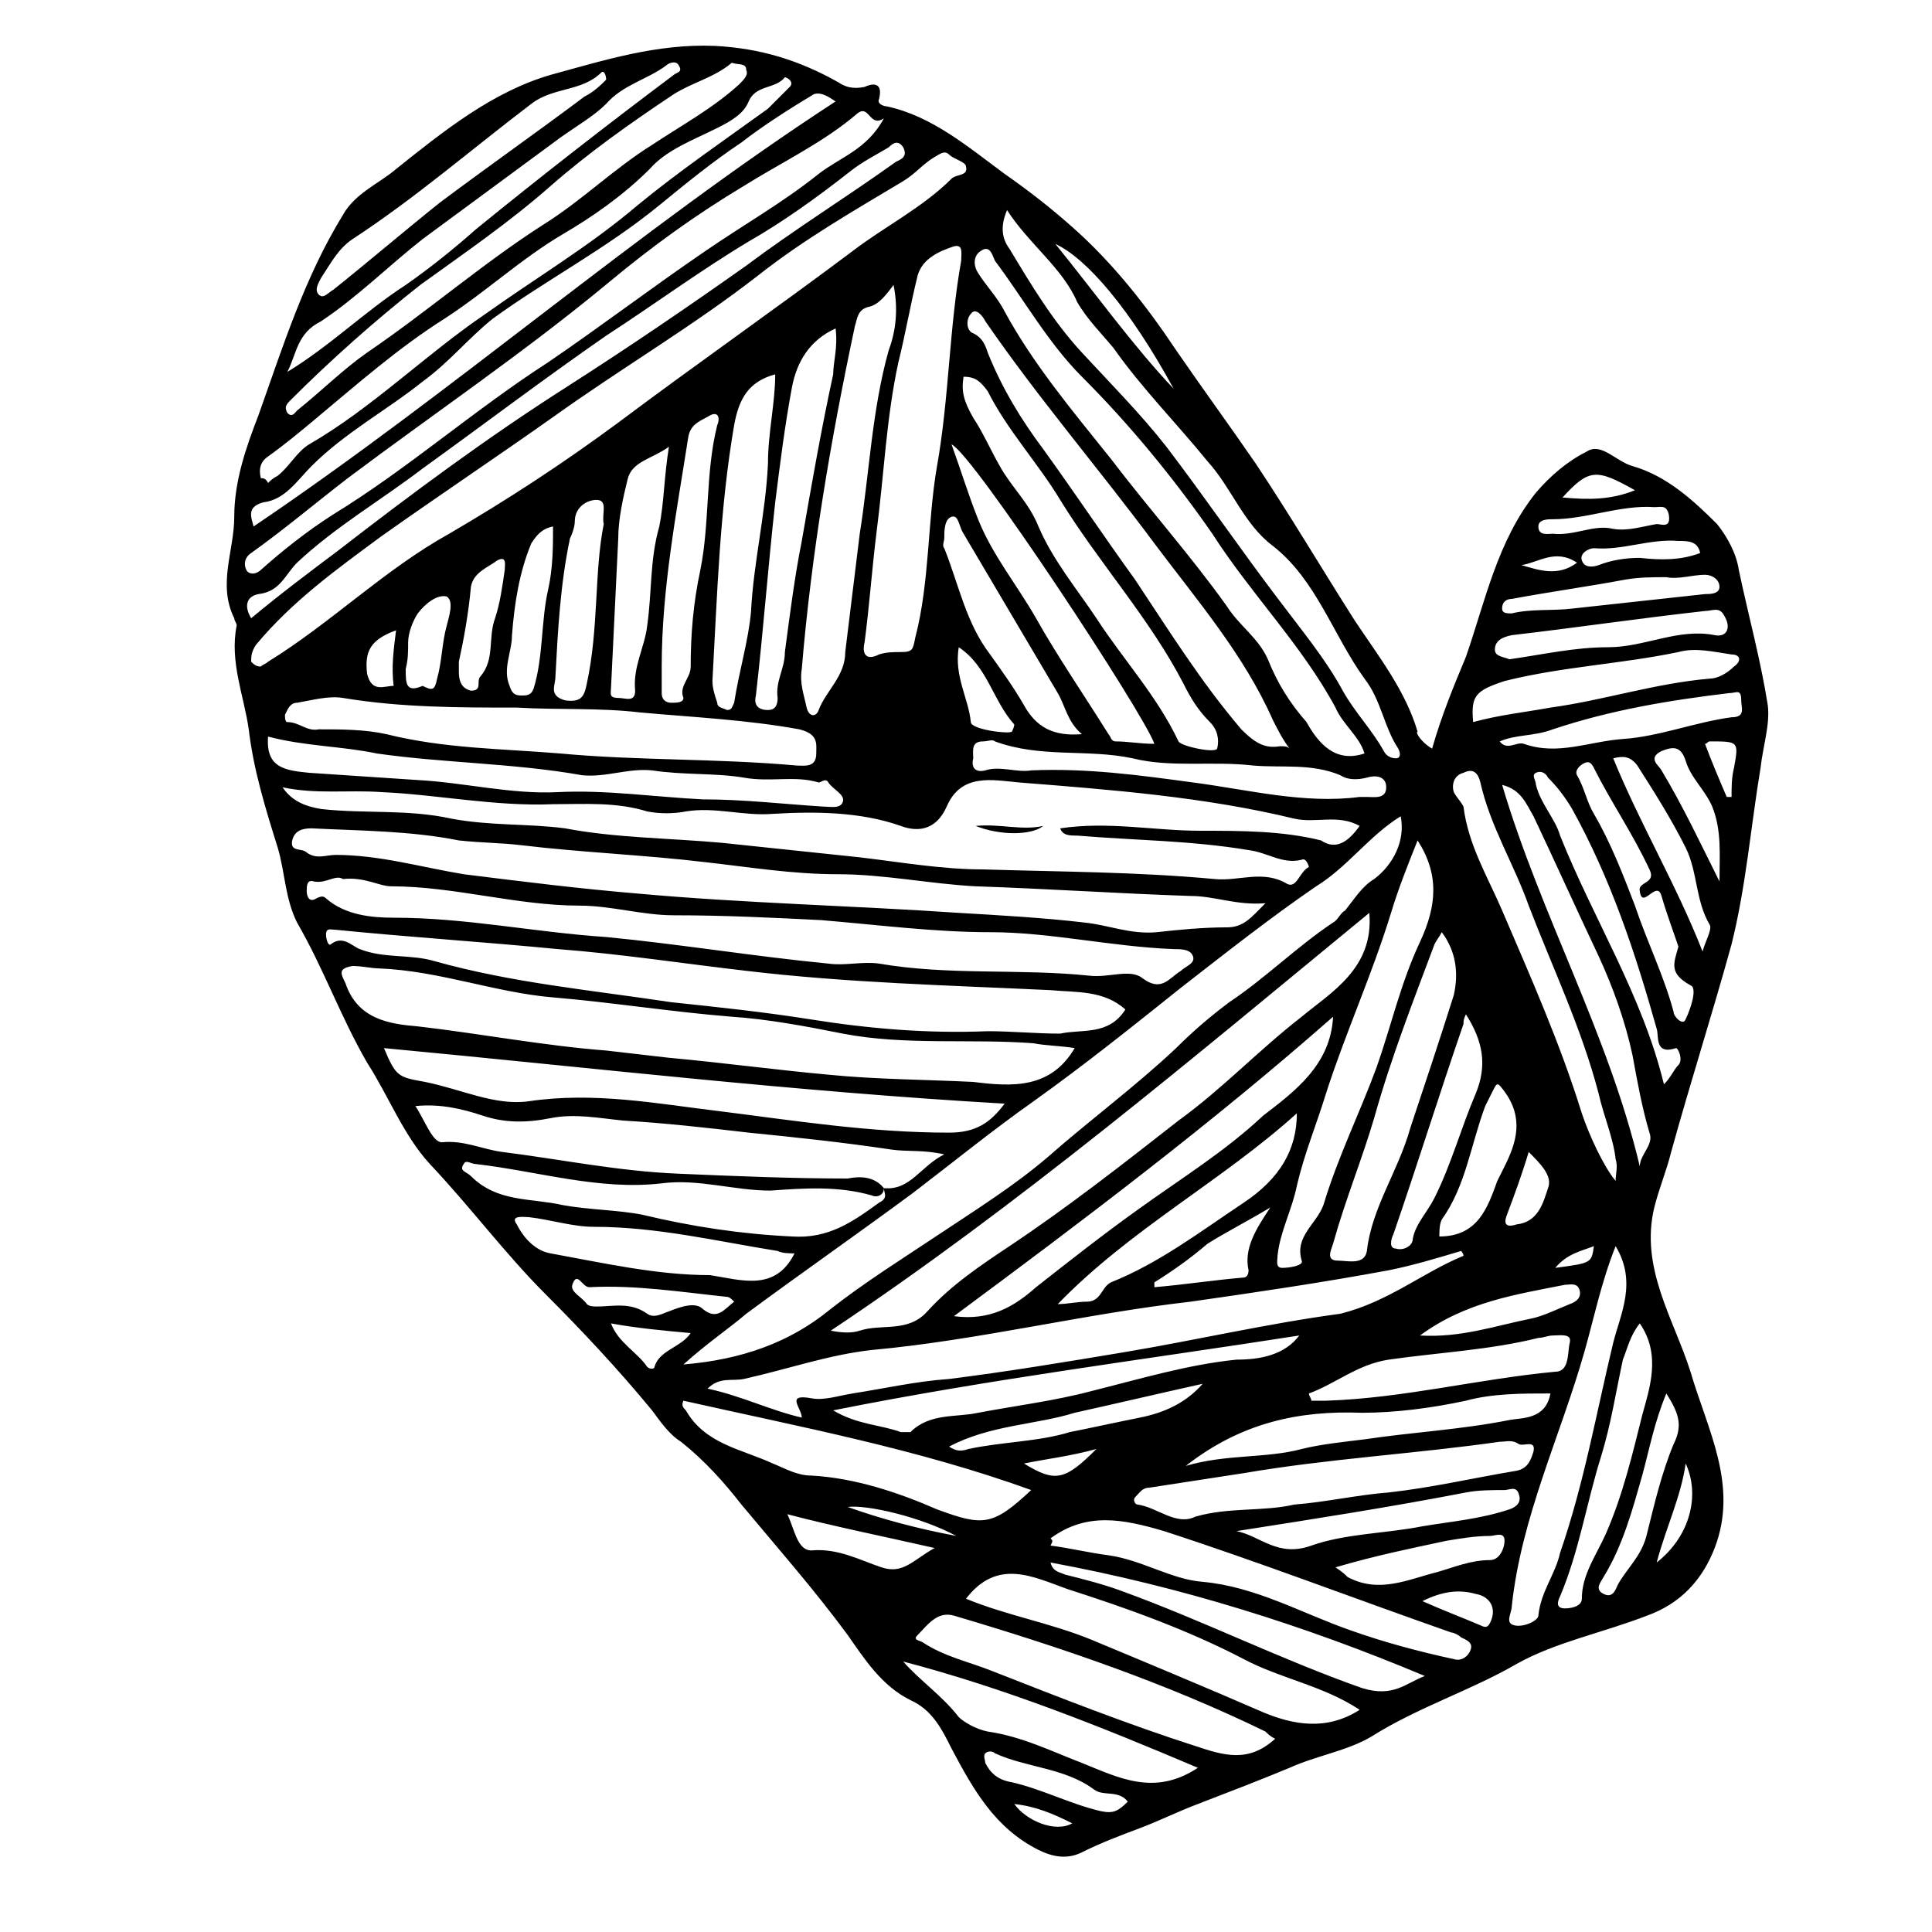 <?xml version="1.0" encoding="utf-8"?>
<!-- Generator: Adobe Illustrator 19.1.0, SVG Export Plug-In . SVG Version: 6.00 Build 0)  -->
<svg version="1.1" id="Layer_1" xmlns="http://www.w3.org/2000/svg" xmlns:xlink="http://www.w3.org/1999/xlink" x="0px" y="0px"
	 width="80px" height="80px" viewBox="0 0 80 80" enable-background="new 0 0 80 80" xml:space="preserve">
<g>
	<path d="M59.3,31c0.4-1.4,0.9-2.6,1.4-3.8c0.8-2.3,1.3-4.8,2.9-6.8c0.6-0.7,1.3-1.3,2.1-1.7c0.6-0.4,1.2,0.4,1.9,0.6
		c1.4,0.4,2.5,1.4,3.5,2.4c0.4,0.5,0.8,1.2,0.9,1.9c0.4,1.9,0.9,3.7,1.2,5.6c0.1,0.8-0.2,1.7-0.3,2.6c-0.4,2.4-0.6,4.9-1.2,7.3
		c-0.8,2.9-1.7,5.7-2.5,8.6c-0.2,0.8-0.5,1.5-0.7,2.3c-0.6,2.5,0.8,4.6,1.5,6.8c0.7,2.4,2,4.7,1,7.3c-0.5,1.3-1.4,2.3-2.8,2.8
		c-1.8,0.7-3.8,1.1-5.4,2c-1.9,1.1-4.1,1.8-6,3c-1,0.6-2.3,0.8-3.4,1.3c-1.2,0.5-2.5,1-3.8,1.5c-0.8,0.3-1.6,0.7-2.4,1
		c-0.8,0.3-1.6,0.6-2.4,1c-0.6,0.3-1.2,0.2-1.8-0.1c-1.8-0.9-2.7-2.5-3.6-4.2c-0.4-0.8-0.8-1.6-1.7-2c-1.2-0.6-1.9-1.7-2.6-2.7
		c-1.4-1.9-2.9-3.6-4.4-5.4c-0.7-0.9-1.5-1.8-2.5-2.6c-0.5-0.3-0.9-0.9-1.2-1.3c-1.4-1.7-2.9-3.3-4.4-4.8c-1.7-1.7-3.1-3.6-4.8-5.4
		c-1.1-1.2-1.7-2.8-2.6-4.2c-1.1-1.9-1.8-3.9-2.9-5.8c-0.5-1-0.5-2.1-0.8-3.1c-0.5-1.6-1-3.2-1.2-4.9c-0.2-1.4-0.8-2.8-0.5-4.3
		c0-0.1-0.1-0.2-0.1-0.3c-0.7-1.4,0-2.8,0-4.2c0-1.5,0.5-2.9,1-4.2c1-2.8,1.9-5.7,3.5-8.3c0.5-0.9,1.5-1.3,2.2-1.9
		c2-1.6,4-3.2,6.4-3.9c2.2-0.6,4.4-1.3,6.8-1.2c1.9,0.1,3.5,0.6,5.1,1.5c0.3,0.2,0.6,0.3,1.1,0.2c0.2-0.1,0.8-0.3,0.6,0.5
		c-0.1,0.2,0.2,0.3,0.3,0.3c1.9,0.4,3.4,1.7,4.9,2.8c1,0.7,1.9,1.4,2.8,2.2c1.7,1.5,3.1,3.3,4.3,5.1c1.1,1.6,2.2,3.1,3.3,4.7
		c1.4,2.1,2.7,4.3,4.1,6.5c1,1.5,2.1,2.9,2.6,4.6C58.6,30.3,58.8,30.7,59.3,31z M36.6,49.2c1.1,0.1,1.5-0.9,2.5-1.4
		c-0.9-0.2-1.5-0.1-2.2-0.2c-2-0.3-3.9-0.5-5.9-0.7c-1.7-0.2-3.5-0.4-5.2-0.5c-1-0.1-2-0.3-3-0.1c-1,0.2-1.9,0.2-2.8-0.1
		c-0.9-0.3-1.8-0.5-2.8-0.4c0.4,0.6,0.7,1.5,1.1,1.5c0.9-0.1,1.7,0.3,2.5,0.4c2.4,0.3,4.8,0.8,7.3,0.9c2.3,0.1,4.7,0.2,7,0.2
		C35.6,48.7,36.2,48.7,36.6,49.2c0,0.3-0.3,0.4-0.5,0.3c-1.4-0.4-2.8-0.3-4.2-0.2c-1.5,0-3-0.5-4.5-0.3c-2.6,0.3-5.1-0.5-7.7-0.8
		c-0.2,0-0.4-0.2-0.5,0c-0.2,0.3,0.1,0.3,0.3,0.5c1.1,1.1,2.5,0.9,3.8,1.2c1.1,0.2,2.3,0.2,3.3,0.4c2.1,0.5,4.1,0.8,6.2,0.9
		c1.5,0.1,2.5-0.6,3.6-1.4C36.8,49.6,36.6,49.4,36.6,49.2z M56.3,34.2c-0.9-0.5-1.8-0.1-2.7-0.3c-3.7-0.9-7.6-1.2-11.4-1.5
		c-1.1-0.1-2.4-0.4-3,1c-0.4,0.9-1.1,1.1-1.9,0.8c-1.7-0.6-3.6-0.6-5.3-0.5c-1.2,0.1-2.4-0.3-3.6-0.1c-0.5,0.1-1.1,0.1-1.6,0
		c-1.3-0.4-2.6-0.3-3.9-0.3c-2.4,0.1-4.8-0.4-7.1-0.5c-1.4-0.1-2.7,0.1-4.1-0.2c0.4,0.6,1,0.8,1.6,0.9c1.8,0.2,3.6,0,5.4,0.4
		c1.6,0.3,3.2,0.2,4.7,0.4c2.1,0.4,4.3,0.4,6.5,0.6c1.9,0.2,3.8,0.4,5.7,0.6c1.7,0.2,3.4,0.5,5.1,0.5c3.2,0.1,6.4,0.1,9.6,0.4
		c1,0.1,2-0.4,3,0.2c0.4,0.2,0.5-0.5,0.9-0.7c0,0-0.1-0.4-0.3-0.3c-0.8,0.2-1.4-0.3-2.2-0.4c-2.4-0.4-4.7-0.4-7.1-0.6
		c-0.3,0-0.6,0-0.7-0.3c2-0.3,3.9,0.1,5.8,0.1c1.7,0,3.4,0,5,0.4C55.3,35.2,55.8,34.9,56.3,34.2z M28.3,56.5
		c2.4-0.2,4.4-0.9,6.1-2.3c1.4-1.1,3-2.1,4.5-3.1c1.5-1,3.1-2,4.5-3.2c1.7-1.5,3.6-2.9,5.3-4.5c0.7-0.7,1.4-1.3,2.2-1.9
		c1.5-1,2.8-2.3,4.3-3.3c0.2-0.1,0.3-0.4,0.5-0.5c0.4-0.5,0.7-1,1.2-1.3c0.8-0.6,1.3-1.6,1.1-2.6c-1.3,0.8-2.2,2.1-3.5,2.9
		c-1.9,1.3-3.8,2.8-5.6,4.2c-2,1.6-4,3.2-6.1,4.7c-1.7,1.2-3.3,2.5-5,3.8c-2.3,1.7-4.6,3.3-6.9,5C30.2,55,29.3,55.6,28.3,56.5z
		 M44.5,43.4c-0.6-0.1-1.2-0.1-1.7-0.2c-2.6-0.2-5.3,0.1-7.9-0.4c-1.5-0.3-3.1-0.6-4.6-0.7c-2.5-0.2-5-0.6-7.4-0.8
		c-2.4-0.2-4.7-1.1-7.2-1.2c-0.3,0-0.7-0.1-1.1-0.1c-0.6,0.1-0.5,0.3-0.3,0.7c0.5,1.5,1.8,1.7,3,1.8c2.6,0.3,5.2,0.8,7.8,1
		c0.9,0.1,1.7,0.2,2.6,0.3c2.2,0.2,4.4,0.5,6.6,0.7c2,0.2,4,0.2,6,0.3C41.9,45,43.5,45.1,44.5,43.4z M52.4,37.4
		c-1.2,0.1-2.1-0.3-3.1-0.3c-3-0.1-5.9-0.3-8.9-0.4c-1.9-0.1-3.8-0.5-5.7-0.5c-1.9,0-3.7-0.3-5.5-0.5c-2.5-0.3-5.1-0.4-7.6-0.7
		c-0.8-0.1-1.7-0.1-2.6-0.2c-2-0.4-4.1-0.4-6.1-0.5c-0.4,0-0.7,0.1-0.8,0.5c-0.1,0.5,0.4,0.3,0.6,0.5c0.4,0.3,0.8,0.1,1.2,0.1
		c1.8,0,3.5,0.5,5.3,0.8c2.4,0.3,4.8,0.6,7.2,0.8c4.4,0.4,8.9,0.5,13.3,0.8c1.7,0.1,3.5,0.2,5.2,0.4c1,0.1,1.9,0.5,3,0.4
		c0.9-0.1,1.9-0.2,2.9-0.2C51.5,38.4,51.8,38,52.4,37.4z M14.2,36.4c-0.3-0.2-0.7,0.2-1.2,0.1c-0.3-0.1-0.3,0.2-0.3,0.4
		c0,0.2,0.1,0.5,0.4,0.3c0.2-0.1,0.3-0.1,0.4,0c0.8,0.7,1.9,0.8,2.8,0.8c3,0,5.8,0.6,8.8,0.8c3.1,0.3,6.1,0.8,9.2,1.1
		c0.7,0.1,1.4-0.1,2.1,0c2.9,0.5,5.8,0.2,8.7,0.5c0.8,0.1,1.7-0.3,2.2,0.1c0.8,0.6,1.1,0,1.6-0.3c0.2-0.2,0.6-0.3,0.5-0.6
		c-0.1-0.3-0.5-0.3-0.8-0.3c-2.6-0.1-5.1-0.7-7.6-0.7c-2.3,0-4.6-0.3-7-0.5c-2-0.1-4-0.2-6.1-0.2c-1.3,0-2.6-0.4-3.9-0.4
		c-2.6,0-5.2-0.8-7.8-0.8C15.7,36.7,15.1,36.3,14.2,36.4z M10.8,27.6c0.1-0.1,0.2-0.1,0.3-0.2c2.6-1.6,4.8-3.8,7.5-5.3
		c2.4-1.4,4.7-2.9,7-4.6c3.2-2.4,6.5-4.7,9.7-7.1c1.3-1,2.9-1.8,4.1-3c0.2-0.2,0.7-0.1,0.6-0.5c0-0.2-0.5-0.3-0.7-0.5
		c-0.2-0.2-0.4,0-0.6,0.1c-0.5,0.3-0.8,0.7-1.3,1c-2,1.2-4.1,2.4-6,3.9c-2.7,2.1-5.6,3.8-8.4,5.8c-2.4,1.7-4.8,3.3-7.2,5
		c-1.9,1.4-3.7,2.7-5.2,4.5c-0.2,0.3-0.2,0.5-0.2,0.7C10.5,27.5,10.6,27.6,10.8,27.6z M46.6,41.8c-0.9-0.8-2-0.7-3.1-0.8
		c-4.2-0.2-8.4-0.3-12.6-0.8c-2.6-0.3-5.2-0.7-7.8-0.9c-3.1-0.3-6.2-0.5-9.2-0.8c-0.2,0-0.4-0.1-0.4,0.2c0,0.2,0.1,0.5,0.2,0.4
		c0.5-0.4,0.9,0.1,1.2,0.2c1,0.4,2.1,0.2,3.1,0.5c3.2,0.9,6.5,1.2,9.8,1.7c1.9,0.2,3.8,0.4,5.7,0.7c2.5,0.4,4.9,0.6,7.4,0.5
		c1,0,2,0.1,3,0.1C44.8,42.6,45.9,42.9,46.6,41.8z M60.6,52c0-0.1-0.1-0.2-0.1-0.2c-1,0.3-2,0.6-3,0.8c-2.7,0.5-5.4,0.9-8.2,1.3
		c-4.4,0.5-8.8,1.6-13.2,2c-1.8,0.2-3.5,0.8-5.3,1.2c-0.5,0.1-1-0.1-1.5,0.4c1.4,0.3,2.6,0.9,3.9,1.2c0-0.4-0.7-1,0.4-0.8
		c0.5,0.1,1.1-0.1,1.7-0.2c1.3-0.2,2.6-0.5,4-0.6c2.4-0.3,4.8-0.7,7.2-1.1c3-0.5,6-1.2,9-1.6C57.5,53.9,58.9,52.7,60.6,52z
		 M56.7,37.8c-7.3,6-14.5,12.1-22.3,17.3c0.5,0.1,0.9,0.1,1.2,0c0.9-0.3,2,0.1,2.8-0.8c1-1.1,2.2-1.9,3.4-2.7c2.4-1.6,4.7-3.4,7-5.2
		c1.8-1.3,3.3-2.9,5.1-4.3C55.1,41.1,56.9,40.1,56.7,37.8z M41.6,45.7c-8.7-0.5-17.2-1.5-25.7-2.3c0.5,1.2,0.6,1.2,1.7,1.4
		c1.5,0.3,2.9,1,4.3,0.8c2.7-0.4,5.3,0.1,7.8,0.4c3.2,0.4,6.3,0.9,9.6,0.9C40.4,46.9,41,46.5,41.6,45.7z M35.8,26.6
		c-0.1,0.4,0,0.8,0.6,0.5C36.7,27,37,27,37.3,27c0.5,0,0.5-0.1,0.6-0.6c0.6-2.3,0.5-4.8,0.9-7.1c0.5-2.8,0.5-5.7,1-8.5
		c0-0.3,0.1-0.7-0.3-0.6c-0.6,0.2-1.3,0.5-1.5,1.2c-0.3,1.2-0.5,2.4-0.8,3.6c-0.5,2.3-0.6,4.7-0.9,7C36.1,23.6,36,25.1,35.8,26.6z
		 M14.2,28.9c-0.6-0.1-1.3,0.1-1.9,0.2c-0.3,0-0.4,0.3-0.5,0.5c0,0.1,0,0.3,0.1,0.3c0.5,0,0.8,0.4,1.3,0.3c0.9,0,1.9,0,2.8,0.2
		c2.4,0.6,4.8,0.6,7.2,0.8c3.2,0.3,6.5,0.2,9.8,0.5c0.3,0,0.8,0.1,0.8-0.5c0-0.4,0.1-0.8-0.7-1c-2.2-0.4-4.4-0.5-6.6-0.7
		c-1.7-0.2-3.4-0.1-5.1-0.2C19,29.3,16.6,29.3,14.2,28.9z M56.5,31.2c-0.2-0.7-0.9-1.2-1.2-1.9c-1.4-2.6-3.5-4.7-5.1-7.2
		c-1.6-2.3-3.4-4.5-5.4-6.5c-1.4-1.4-2.4-3.2-3.6-4.8c-0.1-0.2-0.2-0.7-0.6-0.4c-0.3,0.2-0.3,0.6-0.1,0.9c0.3,0.5,0.8,1,1.1,1.6
		c1.2,2.2,2.8,4.1,4.4,6.1c1.6,2.1,3.3,4,4.8,6.1c0.5,0.8,1.3,1.3,1.7,2.2c0.4,1,0.9,1.8,1.6,2.6C54.6,30.8,55.3,31.6,56.5,31.2z
		 M36.6,4.9c-0.6,0.4-0.6-0.6-1.1-0.2c-1.4,1.2-3.1,2-4.7,3c-2,1.2-3.8,2.5-5.6,4c-3.5,2.9-7.2,5.4-10.8,8.1c-1.3,1-2.6,2.1-4,3.1
		c-0.3,0.2-0.3,0.5-0.2,0.7c0.1,0.2,0.4,0.2,0.6,0c0.9-0.8,1.9-1.6,3-2.3c3.1-1.9,5.8-4.3,8.9-6.3c2.2-1.5,4.3-3.1,6.5-4.6
		c1.6-1.1,3.2-2,4.7-3.2C34.8,6.5,35.9,6.2,36.6,4.9z M53.4,31c-0.3-0.4-0.5-0.8-0.7-1.2c-1.2-2.7-3.1-4.9-4.9-7.3
		c-2.3-3.1-4.8-6-7-9.2c-0.1-0.2-0.4-0.6-0.6-0.3c-0.2,0.2-0.2,0.7,0.1,0.8c0.4,0.2,0.5,0.5,0.6,0.8c0.6,1.5,1.4,2.8,2.3,4
		c1.3,1.8,2.5,3.6,3.8,5.4c1.4,2.1,2.7,4.2,4.4,6.2c0.6,0.6,1,0.8,1.6,0.7C53.2,30.9,53.3,30.9,53.4,31z M41.7,8.7
		c-0.3,0.7-0.2,1.2,0.1,1.6c0.9,1.5,1.8,3,3,4.3c1.2,1.3,2.4,2.5,3.5,3.9c1.6,2.1,3.1,4.3,4.7,6.4c0.9,1.2,1.9,2.4,2.6,3.7
		c0.5,0.9,1.2,1.6,1.7,2.5c0.1,0.2,0.3,0.3,0.5,0.3c0.2,0,0.2-0.2,0.1-0.4c-0.6-0.9-0.7-2-1.4-2.9c-1.3-1.8-2-4.1-3.8-5.5
		c-1.2-0.9-1.7-2.4-2.7-3.5c-1.3-1.6-2.7-3-3.9-4.7c-0.5-0.6-1.1-1.2-1.5-1.9C44,11.1,42.6,10.1,41.7,8.7z M37,11.8
		c-0.3,0.4-0.6,0.8-1,0.9c-0.5,0.1-0.5,0.5-0.6,0.8c-1,4.7-1.8,9.4-2.2,14.2c-0.1,0.6,0.1,1.1,0.2,1.6c0.1,0.4,0.4,0.4,0.5,0.1
		C34.2,28.6,35,28,35,27c0.2-1.6,0.4-3.3,0.6-4.9c0.4-2.5,0.5-5.1,1.2-7.6C37.1,13.7,37.2,12.8,37,11.8z M56.3,70.8
		c-1.5-1-3.3-1.3-4.8-2.1c-2.3-1.2-4.8-2.1-7.3-2.9c-1.4-0.5-2.9-1.3-4.2,0.4c1.7,0.7,3.5,1,5.2,1.7c2.4,1,4.8,2,7.1,3
		C53.5,71.4,54.9,71.7,56.3,70.8z M52.8,72c-0.2-0.1-0.3-0.2-0.4-0.3c-4.1-2-8.5-3.5-12.9-4.8c-0.7-0.2-1.1,0.4-1.5,0.8
		c-0.2,0.2,0,0.2,0.2,0.3c0.9,0.6,1.9,0.8,2.9,1.2c2.8,1.1,5.6,2.2,8.4,3.1C50.7,72.7,51.7,73,52.8,72z M58.7,34.8
		c-0.4,1-0.8,2-1.1,3c-0.8,2.6-1.9,5-2.7,7.5c-0.4,1.3-0.9,2.5-1.2,3.8c-0.2,1-0.7,1.9-0.8,2.9c0,0.2-0.1,0.5,0.2,0.5
		c0.3,0,0.9-0.1,0.8-0.3c-0.3-1,0.6-1.5,0.9-2.3c0.6-2,1.5-3.8,2.2-5.7c0.6-1.7,1-3.5,1.8-5.2C59.5,37.5,59.6,36.2,58.7,34.8z
		 M10.4,25.6c1.2-1,2.4-1.9,3.6-2.8c3.1-2.4,6.2-4.7,9.5-6.8c2.5-1.6,5-3.3,7.4-5c2-1.5,4.1-2.8,6.2-4.3c0.2-0.1,0.5-0.2,0.3-0.6
		c-0.2-0.3-0.4-0.2-0.6,0c-0.5,0.3-1.1,0.6-1.6,1C33.8,8.2,32.4,9.2,31,10c-2,1.2-3.9,2.6-5.9,3.9c-2.6,1.8-5.1,3.7-7.6,5.5
		c-1.7,1.3-3.6,2.4-5.2,3.9c-0.5,0.5-0.7,1.2-1.6,1.3C10.2,24.7,10.1,25.1,10.4,25.6z M30.3,2.6c-0.7,0.6-1.6,0.8-2.4,1.3
		c-1.8,1.2-3.5,2.4-5.1,3.8c-1.7,1.5-3.6,2.8-5.4,4.1c-1.9,1.5-3.7,3.1-5.4,4.8c-0.2,0.2-0.2,0.3-0.1,0.5c0.2,0.2,0.3,0,0.4-0.1
		c1-0.8,1.9-1.7,2.9-2.4c2.5-1.7,4.8-3.7,7.3-5.3C24.1,8.3,25.4,7,27,6c1.2-0.8,2.5-1.5,3.6-2.5c0.2-0.2,0.4-0.4,0.3-0.6
		C30.9,2.6,30.6,2.7,30.3,2.6z M42.7,61.7C38,60,33.2,59.1,28.3,58c-0.1,0.2,0,0.3,0.1,0.4c0.8,1.4,2.3,1.6,3.6,2.2
		c0.5,0.2,1,0.5,1.6,0.5c1.8,0.1,3.6,0.7,5.2,1.4C40.7,63.2,41.1,63.2,42.7,61.7z M55.2,42.1c-5,4.4-10.3,8.4-15.7,12.4
		c1.5,0.2,2.5-0.4,3.4-1.2c1.4-1.1,2.8-2.2,4.2-3.2c1.8-1.3,3.6-2.4,5.2-3.9C53.6,45.2,55.1,44.1,55.2,42.1z M10.5,21.8
		c8.3-5.6,15.8-12.2,24.1-17.6C34.3,4,34,3.8,33.7,3.9c-1,0.6-2.1,1.3-3,2c-1.2,0.8-2.3,1.7-3.4,2.6c-2.2,1.8-4.7,3.1-6.9,4.7
		c-1,0.8-1.8,1.8-2.9,2.6c-1.5,1.2-3.2,2.1-4.6,3.5c-0.6,0.6-1.1,1.4-2,1.5C10.2,21,10.4,21.4,10.5,21.8z M43.5,64
		c0.8,0.1,1.6,0.3,2.4,0.4c1.4,0.2,2.6,1,3.9,1.1c2.2,0.2,4.1,1.3,6.1,2c1.4,0.5,2.9,0.9,4.3,1.2c0.3,0.1,0.6-0.1,0.7-0.4
		c0.1-0.3-0.2-0.4-0.4-0.5c-0.1-0.1-0.3-0.2-0.4-0.2c-4-1.4-7.9-2.9-11.9-4.2c-1.7-0.5-3.2-0.8-4.7,0.3C43.6,63.8,43.6,63.8,43.5,64
		z M39.9,15.6c-0.1,0.6,0,1,0.4,1.7c0.4,0.6,0.7,1.3,1.1,2c0.5,0.9,1.2,1.5,1.6,2.5c0.6,1.4,1.6,2.6,2.4,3.8
		c1.1,1.7,2.5,3.2,3.4,5.1c0.1,0.2,1.5,0.5,1.6,0.3c0.1-0.4,0-0.8-0.3-1.1c-0.5-0.5-0.8-1-1.1-1.6c-1.4-2.7-3.5-5-5.1-7.6
		c-0.9-1.5-2.2-2.9-3-4.5C40.6,15.8,40.4,15.6,39.9,15.6z M11.1,30.5c-0.1,1.3,0.7,1.4,1.7,1.5c1.5,0.1,3,0.2,4.5,0.3
		c1.9,0.1,3.9,0.6,5.8,0.5c2-0.1,4,0.2,6,0.3c1.7,0,3.4,0.2,5,0.3c0.3,0,0.7,0.1,0.8-0.2c0.1-0.3-0.4-0.5-0.6-0.8
		c-0.1-0.2-0.3,0-0.4,0c-1-0.3-2,0-3.1-0.2c-1.2-0.2-2.5-0.1-3.8-0.3c-1-0.1-1.9,0.3-2.9,0.2c-2.8-0.5-5.7-0.5-8.5-0.9
		C14.2,30.9,12.6,30.9,11.1,30.5z M53.6,62.3c1.3-0.1,2.6-0.4,3.9-0.5c1.8-0.2,3.5-0.6,5.3-0.9c0.5-0.1,0.6-0.5,0.7-0.8
		c0.1-0.5-0.4-0.2-0.6-0.3c-0.3-0.2-0.5-0.1-0.8-0.1c-3.5,0.5-7.1,0.7-10.6,1.3c-1.3,0.2-2.6,0.4-3.9,0.6c-0.3,0-0.4,0.2-0.6,0.4
		c-0.1,0.1,0,0.3,0.1,0.3c0.8,0.1,1.6,0.9,2.4,0.5C50.9,62.4,52.3,62.6,53.6,62.3z M11.1,20c0.1-0.1,0.2-0.2,0.4-0.3
		c0.5-0.4,0.8-1,1.3-1.3c2.6-1.5,4.8-3.7,7.3-5.4c2.1-1.5,4.3-2.8,6.3-4.5c1.7-1.4,3.6-2.7,5.4-4c0.3-0.3,0.6-0.6,0.9-0.9
		c0.2-0.2-0.1-0.4-0.2-0.4c-0.4,0.5-1.2,0.3-1.5,1c-0.2,0.5-0.7,0.8-1.3,1.1c-1,0.5-2.1,0.9-2.8,1.7c-1.1,1.1-2.4,2-3.6,2.7
		c-1.7,1-3.2,2.4-4.9,3.5c-1.9,1.2-3.6,2.7-5.4,4.2c-0.6,0.5-1.2,1-1.9,1.5c-0.3,0.2-0.4,0.5-0.3,0.9C10.9,19.8,11,19.8,11.1,20z
		 M66.9,51.6c-0.6,1.5-0.9,3-1.3,4.4c-1,3.5-2.6,6.8-3,10.5c0,0.3-0.3,0.7,0.1,0.8c0.4,0.1,1-0.2,1-0.4c0.1-1,0.7-1.7,0.9-2.6
		c1-2.9,1.5-5.8,2.2-8.7C67.1,54.4,67.8,53.1,66.9,51.6z M59.7,38.6c-0.1,0.2-0.2,0.3-0.3,0.5c-0.9,2.4-1.8,4.7-2.5,7.2
		c-0.5,1.7-1.2,3.4-1.7,5.2c-0.1,0.3-0.3,0.7,0.2,0.7c0.4,0,1.1,0.2,1.2-0.4c0.2-1.8,1.3-3.3,1.8-5.1c0.6-1.8,1.2-3.6,1.8-5.5
		C60.4,40.3,60.3,39.4,59.7,38.6z M34.6,13.6C33.5,14.1,33,15,32.8,16c-0.3,1.6-0.5,3.2-0.7,4.8c-0.3,2.7-0.5,5.4-0.8,8
		c-0.1,0.4,0.1,0.6,0.5,0.6c0.3,0,0.4-0.2,0.4-0.5c-0.1-0.7,0.3-1.2,0.3-1.9c0.2-1.5,0.4-3.1,0.7-4.6c0.4-2.3,0.8-4.6,1.3-6.9
		C34.5,15,34.7,14.4,34.6,13.6z M39.4,18.4c0.4,1.1,0.7,2.1,1.1,3.1c0.6,1.5,1.6,2.7,2.4,4.1c0.9,1.6,2,3.2,3,4.8
		c0.1,0.1,0.1,0.3,0.3,0.3c0.5,0,1,0.1,1.6,0.1C47.4,29.6,40.3,18.8,39.4,18.4z M53.8,55.3c-6.4,1-12.8,1.8-19.3,3.1
		c1,0.6,2,0.6,2.8,0.9c0.1,0,0.4,0,0.4,0c0.8-0.8,1.9-0.6,2.8-0.8c1.6-0.3,3.2-0.5,4.7-0.9c2-0.5,4-1.1,6-1.3
		C52.2,56.3,53.2,56.1,53.8,55.3z M49.6,73.2c-4-1.7-8-3.3-12.2-4.4c0.7,0.8,1.6,1.4,2.3,2.3c0.2,0.2,0.7,0.5,1.2,0.6
		c1.4,0.2,2.6,0.8,3.9,1.3C46.3,73.6,47.8,74.4,49.6,73.2z M11.9,15.4c1.8-1.1,3.2-2.5,4.9-3.6c1-0.7,2-1.5,2.9-2.3
		c2.7-2.2,5.4-4.3,8.2-6.4C28,3,28.3,3,28.1,2.7c-0.1-0.2-0.4-0.1-0.5,0c-0.8,0.6-1.8,0.8-2.5,1.6c-0.5,0.5-1.2,0.9-1.9,1.4
		c-1.9,1.4-3.8,2.8-5.7,4.2c-1.4,1.1-2.7,2.4-4.2,3.4C12.3,13.8,12.3,14.6,11.9,15.4z M32.1,15.5c-1.1,0.3-1.5,1-1.7,2.1
		c-0.6,3.5-0.7,7-0.9,10.6c0,0.3,0.1,0.6,0.2,0.9c0,0.2,0.2,0.2,0.4,0.3c0.2,0,0.2-0.1,0.3-0.3c0.2-1.3,0.6-2.6,0.7-3.8
		c0.1-2,0.6-4,0.7-6.1C31.8,17.9,32.1,16.7,32.1,15.5z M66.9,48.9c0-0.3,0.1-0.6,0-0.9c-0.1-0.9-0.5-1.8-0.7-2.7
		c-0.7-2.7-1.9-5.2-2.9-7.8c-0.6-1.7-1.6-3.3-2-5.1c-0.1-0.4-0.3-0.6-0.7-0.4c-0.4,0.1-0.5,0.5-0.4,0.8c0.1,0.2,0.3,0.4,0.4,0.6
		c0.2,1.6,1,2.9,1.6,4.3c1.2,2.8,2.4,5.5,3.3,8.4C65.8,47,66.4,48.3,66.9,48.9z M59,69.4c-5-2.1-10.1-3.7-15.5-4.7
		c0.1,0.4,0.4,0.4,0.6,0.5c0.8,0.2,1.6,0.4,2.4,0.7c3.3,1.2,6.5,2.8,9.9,4C57.7,70.3,58.2,69.7,59,69.4z M49.1,60.7
		c1.7-0.5,3.3-0.3,4.8-0.7c0.8-0.2,1.8-0.3,2.6-0.4c2-0.3,4-0.4,6-0.8c0.5-0.1,1.5,0,1.7-1.1c-1.2,0-2.4,0-3.5,0.3
		c-1.4,0.3-2.9,0.5-4.3,0.5C53.8,58.4,51.4,58.9,49.1,60.7z M32.9,51.9c-0.2,0-0.5,0-0.7-0.1c-2.5-0.4-5-1-7.6-1
		c-0.9,0-1.8-0.3-2.7-0.4c-0.2,0-0.8-0.1-0.5,0.3c0.3,0.6,0.8,1.1,1.4,1.2c2.2,0.4,4.4,0.9,6.6,0.9C30.7,53,32.1,53.5,32.9,51.9z
		 M62.2,32.5c1.6,5.4,4.4,10.3,5.7,15.8c0-0.5,0.6-0.9,0.4-1.4c-0.3-1-0.5-2.1-0.7-3.2c-0.3-1.4-0.8-2.8-1.4-4.1
		c-0.9-1.9-1.8-3.9-2.7-5.8C63.2,33.3,63,32.7,62.2,32.5z M25.1,3.3c0-0.2-0.1-0.4-0.2-0.3c-0.8,0.8-2,0.6-2.9,1.3
		c-2.5,1.9-4.8,3.9-7.4,5.6c-0.6,0.4-0.9,1-1.3,1.6c-0.1,0.2-0.3,0.5-0.1,0.7c0.2,0.2,0.4-0.1,0.6-0.2c1.5-1.2,2.9-2.4,4.4-3.6
		c2-1.5,4-2.9,6-4.4C24.6,3.8,24.9,3.5,25.1,3.3z M43.8,54c0.4,0,0.8-0.1,1.2-0.1c0.6,0,0.6-0.6,1-0.8c2-0.8,3.7-2.1,5.5-3.3
		c1.5-1,2.2-2.2,2.2-3.7C50.6,48.9,46.8,50.9,43.8,54z M61,29.9c1.1-0.3,2.1-0.4,3.2-0.6c2.2-0.3,4.3-1,6.6-1.2c0.3,0,0.7-0.2,1-0.5
		c0.3-0.2,0.3-0.5-0.1-0.5c-0.7-0.1-1.5-0.3-2.2-0.1c-2.4,0.5-4.8,0.6-7.2,1.2C61.1,28.6,60.9,28.8,61,29.9z M56.3,33
		c0.1,0,0.2,0,0.3,0c0.3,0,0.8,0.1,0.8-0.4c0-0.5-0.5-0.5-0.8-0.4c-0.4,0.1-0.8,0.1-1.1-0.1c-1.2-0.5-2.4-0.3-3.6-0.4
		c-1.7-0.2-3.4,0.1-5-0.3c-1.9-0.4-3.8,0-5.7-0.7c-0.1-0.1-0.3,0-0.5,0c-0.5,0-0.4,0.4-0.4,0.7c-0.1,0.4,0.1,0.6,0.5,0.5
		c0.6-0.2,1.3,0.1,1.9,0c2.3-0.1,4.5,0.2,6.7,0.5C51.7,32.7,54,33.3,56.3,33z M54.2,57.7c0,0.1,0.1,0.2,0.1,0.3c0.2,0,0.4,0,0.6,0
		c3.2-0.1,6.3-0.9,9.5-1.2c0.6,0,0.5-0.8,0.6-1.2c0.1-0.4-0.4-0.3-0.7-0.3c-0.2,0-0.4,0.1-0.6,0.1c-2,0.5-4.1,0.6-6.2,0.9
		C56.2,56.5,55.3,57.3,54.2,57.7z M44.8,30.4c-0.6-0.5-0.7-1.2-1-1.7c-1.3-2.2-2.6-4.4-3.9-6.6c-0.2-0.3-0.2-0.8-0.5-0.7
		c-0.3,0.1-0.3,0.6-0.3,0.9c0,0.1-0.1,0.3,0,0.4c0.6,1.5,0.9,3.1,1.9,4.4c0.5,0.7,1,1.4,1.4,2.1C42.9,30.1,43.6,30.5,44.8,30.4z
		 M27.7,18.5C27,19,26.2,19.1,26,19.8c-0.2,0.8-0.4,1.7-0.4,2.5c-0.1,2.1-0.2,4.1-0.3,6.2c0,0.2-0.1,0.4,0.3,0.4
		c0.3,0,0.7,0.2,0.7-0.3c-0.1-1,0.4-1.8,0.5-2.7c0.2-1.4,0.1-2.7,0.5-4.1C27.5,20.8,27.5,19.7,27.7,18.5z M27.4,27.6
		c0,0.4,0,0.7,0,1.1c0,0.3,0.2,0.4,0.4,0.4c0.2,0,0.5,0,0.5-0.2c-0.2-0.5,0.3-0.8,0.3-1.3c0-1.3,0.1-2.6,0.4-4c0.4-2,0.2-4,0.7-6
		c0.1-0.2,0.1-0.6-0.3-0.4c-0.3,0.2-0.8,0.3-0.9,0.9C28,21.3,27.4,24.4,27.4,27.6z M67.9,54.8c-0.4,0.5-0.5,1-0.7,1.5
		c-0.3,1.4-0.5,2.7-0.9,4c-0.6,1.9-0.9,3.9-1.7,5.8c-0.1,0.2-0.2,0.5,0.2,0.5c0.3,0,0.7-0.1,0.7-0.4c0-1,0.6-1.8,1-2.7
		c0.7-1.6,1.1-3.3,1.5-4.9C68.3,57.5,68.8,56.1,67.9,54.8z M51.2,63.4c1,0.2,1.7,1.1,3.1,0.6c1.4-0.5,3.1-0.5,4.6-0.8
		c1.2-0.2,2.4-0.3,3.6-0.7c0.3-0.1,0.5-0.3,0.4-0.6c-0.1-0.4-0.4-0.2-0.6-0.2c-0.5,0-1.1,0-1.6,0.1C57.6,62.4,54.4,62.9,51.2,63.4z
		 M60.7,42c-0.1,0.2-0.1,0.3-0.1,0.4c-1,2.9-1.9,5.8-2.9,8.7c-0.1,0.2-0.2,0.6,0.1,0.6c0.3,0.1,0.7-0.1,0.7-0.4
		c0.1-0.6,0.6-1.1,0.9-1.7c0.7-1.4,1.1-2.9,1.7-4.3C61.6,44.1,61.4,43.1,60.7,42z M68.9,44.9c0.3-0.3,0.4-0.6,0.6-0.8
		c0.2-0.2,0-0.7-0.1-0.7c-0.9,0.3-0.7-0.5-0.8-0.8c-0.9-3.2-1.9-6.2-3.5-9.1c-0.3-0.5-0.6-0.9-1-1.3C64,32,63.8,31.9,63.6,32
		c-0.2,0.1,0,0.3,0,0.5c0.2,0.8,0.8,1.4,1,2.1C66,38.1,68,41.2,68.9,44.9z M25,21.7c-0.1-0.4,0.2-1-0.3-1c-0.4,0-0.9,0.3-0.9,0.9
		c0,0.2-0.1,0.5-0.2,0.7c-0.4,1.9-0.5,3.8-0.6,5.7c0,0.4-0.3,0.8,0.4,1c0.7,0.1,0.8-0.2,0.9-0.7C24.8,26,24.6,23.7,25,21.7z
		 M69.5,39.2c-0.2-0.6-0.5-1.4-0.7-2.1c-0.2-0.7-0.8,0.6-0.9-0.2c-0.1-0.4,0.7-0.3,0.4-0.9c-0.7-1.5-1.6-2.8-2.3-4.2
		c-0.1-0.2-0.2-0.3-0.4-0.2c-0.2,0.1-0.4,0.3-0.3,0.5c0.3,0.5,0.4,1.1,0.7,1.6c0.7,1.2,1.2,2.5,1.7,3.8c0.5,1.5,1.2,2.9,1.6,4.4
		c0,0.2,0.4,0.6,0.5,0.3c0.2-0.4,0.5-1.3,0.2-1.4C69.1,40.3,69.3,39.9,69.5,39.2z M59.6,51.2c1.6,0,2-1.2,2.4-2.3
		c0.1-0.2,0.2-0.4,0.3-0.6c0.5-1,0.8-2,0-3.1c-0.3-0.4-0.3-0.4-0.5,0c-0.1,0.2-0.2,0.4-0.3,0.6c-0.6,1.6-0.8,3.3-1.8,4.7
		C59.6,50.7,59.6,51,59.6,51.2z M62.1,30.7c0.3,0.4,0.7,0,1,0.1c1.4,0.5,2.7-0.1,4.1-0.2c1.5-0.1,3-0.7,4.5-0.9
		c0.6,0,0.4-0.4,0.4-0.7c0-0.5-0.2-0.3-0.5-0.3c-2.5,0.3-4.9,0.7-7.3,1.5C63.5,30.5,62.8,30.4,62.1,30.7z M62.5,27.3
		c1.4-0.2,2.7-0.5,4.1-0.5c1.5,0,2.9-0.8,4.4-0.5c0.5,0.1,0.7-0.3,0.4-0.8c-0.2-0.4-0.5-0.2-0.8-0.2c-2.7,0.3-5.4,0.7-8,1
		c-0.5,0.1-0.7,0.3-0.7,0.6C61.9,27.2,62.3,27.2,62.5,27.3z M22.9,21.8c-0.5,0.1-0.7,0.4-0.9,0.7c-0.5,1.2-0.7,2.5-0.8,3.8
		c0,0.7-0.4,1.4-0.1,2.1c0.1,0.3,0.2,0.4,0.5,0.4c0.2,0,0.4,0,0.5-0.3c0.4-1.3,0.3-2.8,0.6-4.1C22.9,23.5,22.9,22.6,22.9,21.8z
		 M70.5,39.4c0.1-0.4,0.4-0.9,0.3-1.1c-0.6-1-0.5-2.2-1-3.2c-0.6-1.2-1.3-2.3-2-3.4c-0.3-0.4-0.6-0.4-1-0.3
		C67.9,34.1,69.4,36.6,70.5,39.4z M55.3,64.9c0.3,0.2,0.4,0.3,0.5,0.4c1.3,0.7,2.5,0.1,3.7-0.2c0.7-0.2,1.4-0.5,2.2-0.5
		c0.4,0,0.6-0.5,0.6-0.8c0-0.4-0.4-0.2-0.6-0.2c-0.6,0-1.2,0.1-1.8,0.2C58.5,64.1,57,64.4,55.3,64.9z M69,57.7
		c-0.5,1.2-0.7,2.3-1,3.4c-0.4,1.4-0.8,2.9-1.6,4.2c-0.1,0.2-0.4,0.5,0,0.7c0.4,0.2,0.5-0.2,0.6-0.4c0.4-0.7,1-1.2,1.2-2.1
		c0.3-1.2,0.6-2.5,1.1-3.7C69.7,59,69.5,58.5,69,57.7z M39.3,59.9c0.3,0.2,0.5,0.2,0.8,0.1c1.4-0.3,2.9-0.3,4.2-0.7
		c1-0.2,1.9-0.4,2.9-0.6c1-0.2,1.9-0.6,2.6-1.4c-1.8,0.4-3.5,0.8-5.3,1.2C42.9,59,41,59,39.3,59.9z M69,23.9c-0.6,0-1.1,0-1.7,0.1
		c-1.6,0.3-3.1,0.5-4.7,0.8c-0.2,0-0.4,0.1-0.4,0.4c0,0.2,0.2,0.2,0.4,0.2c0.8-0.2,1.7-0.1,2.5-0.2c1.8-0.2,3.7-0.4,5.5-0.6
		c0.2,0,0.6,0,0.6-0.3c0-0.3-0.3-0.5-0.6-0.5C70.1,23.8,69.5,24,69,23.9z M32.6,62.7c0.3,0.6,0.4,1.5,1,1.5c1.1-0.1,2,0.4,2.9,0.7
		c0.9,0.3,1.3-0.3,2.2-0.8C36.5,63.6,34.5,63.2,32.6,62.7z M58.8,55.3c1.7,0.1,3.1-0.4,4.6-0.7c0.5-0.1,1.1-0.4,1.6-0.6
		c0.3-0.1,0.5-0.3,0.4-0.6c-0.1-0.3-0.4-0.2-0.6-0.2C62.8,53.6,60.7,53.9,58.8,55.3z M46.7,74.6c-0.4-0.5-1-0.2-1.4-0.5
		c-1.2-0.9-2.8-0.9-4.1-1.5c-0.1-0.1-0.3-0.1-0.4,0c-0.1,0.1,0,0.3,0,0.4c0.2,0.4,0.5,0.7,1.1,0.8c1.3,0.3,2.4,0.9,3.7,1.2
		C46.1,75.1,46.3,75,46.7,74.6z M71.2,36.5c0-1.1,0.1-2.1-0.3-3.1c-0.3-0.7-0.9-1.2-1.1-1.9c-0.2-0.6-0.5-0.6-1-0.4
		c-0.6,0.3-0.1,0.6,0,0.8C69.7,33.4,70.4,34.9,71.2,36.5z M19,27.4c0,0.3,0,0.3,0,0.4c0,0.4,0.1,0.7,0.5,0.8c0.5,0,0.2-0.4,0.4-0.6
		c0.6-0.7,0.3-1.6,0.6-2.4c0.2-0.6,0.3-1.3,0.4-2c0-0.2,0.1-0.6-0.3-0.4c-0.4,0.3-1,0.5-1.1,1.1C19.4,25.4,19.2,26.5,19,27.4z
		 M47.8,53.1c0,0.1,0,0.1,0,0.2c1.2-0.1,2.5-0.3,3.7-0.4c0.1,0,0.2-0.1,0.2-0.3c-0.2-0.9,0.3-1.7,0.9-2.6c-1,0.6-1.8,1-2.6,1.5
		C49.3,52.1,48.6,52.6,47.8,53.1z M17.5,28.4c0.4,0.2,0.5,0.2,0.6-0.3c0.2-0.7,0.2-1.5,0.4-2.2c0.1-0.4,0.3-1,0-1.2
		c-0.4-0.1-0.9,0.3-1.2,0.7c-0.2,0.3-0.4,0.8-0.4,1.2c0,0.4,0,0.7-0.1,1.1C16.8,28.3,16.8,28.7,17.5,28.4z M30.4,53.9
		c-0.1-0.1-0.2-0.2-0.3-0.2c-1.9-0.2-3.8-0.5-5.7-0.4c-0.3,0-0.5-0.7-0.7-0.1c-0.1,0.3,0.4,0.5,0.6,0.8c0.1,0.1,0.3,0.1,0.4,0.1
		c0.7,0,1.4-0.2,2.1,0.3c0.3,0.2,0.6,0,0.9-0.1c0.5-0.2,1.1-0.4,1.4-0.1C29.7,54.7,30,54.2,30.4,53.9z M39.7,26.8
		c-0.2,1.2,0.4,2.1,0.5,3.1c0,0.3,1.5,0.5,1.7,0.4C42,30.1,42,30,42,30C41.1,29,40.9,27.6,39.7,26.8z M66.8,21.9
		c0.6,0.1,1.2-0.1,1.8-0.2c0.2,0,0.6,0.2,0.5-0.4C69,20.9,68.8,21,68.5,21c-1.4-0.1-2.8,0.5-4.2,0.5c-0.2,0-0.6,0-0.6,0.3
		c0,0.4,0.4,0.3,0.6,0.3C65.2,22.2,66,21.7,66.8,21.9z M48.6,16.1c-1.8-3.3-3.6-5.4-4.9-6C45.4,12.2,46.9,14.3,48.6,16.1z
		 M70.4,22.9c-0.1-0.5-0.5-0.5-0.9-0.5c-1.2-0.1-2.3,0.4-3.5,0.3c-0.2,0-0.6,0.2-0.5,0.5c0.1,0.3,0.4,0.3,0.7,0.2
		c0.5-0.2,1.1-0.3,1.7-0.3C68.8,23.2,69.6,23.2,70.4,22.9z M63.3,47.7c-0.3,1-0.6,1.8-0.9,2.6c-0.2,0.5,0.1,0.5,0.4,0.4
		c0.9-0.1,1.1-0.9,1.3-1.5C64.3,48.7,63.8,48.2,63.3,47.7z M28.6,55.2c-1.1-0.1-2.2-0.2-3.3-0.4c0.3,0.8,1.1,1.2,1.5,1.8
		c0.1,0.1,0.3,0.1,0.3,0C27.3,55.9,28.2,55.8,28.6,55.2z M58.9,66.3c0.9,0.4,1.7,0.7,2.4,1c0.2,0.1,0.3,0.1,0.4-0.1
		c0.3-0.6,0-1.1-0.6-1.2C60.4,65.8,59.7,65.9,58.9,66.3z M68.6,64.7c1.4-1.1,1.8-2.8,1.2-4.1C69.6,62,69,63.2,68.6,64.7z M16.4,26.1
		c-1.1,0.4-1.3,0.9-1.2,1.8c0.2,0.8,0.7,0.5,1.1,0.5C16.2,27.6,16.3,26.9,16.4,26.1z M64.7,20.6c1.1,0.1,2,0.1,3-0.3
		C66.1,19.4,65.8,19.4,64.7,20.6z M42.4,60.6c1.3,0.8,1.7,0.7,3-0.6C44.3,60.3,43.4,60.4,42.4,60.6z M71.5,33c0.1,0,0.1,0,0.2,0
		c0-0.4,0-0.8,0.1-1.2c0.2-1.1,0.2-1.1-1-1.1c-0.1,0-0.1,0.1-0.2,0.1C70.9,31.6,71.2,32.3,71.5,33z M39.6,63.6
		c-1.5-0.8-3.7-1.3-4.5-1.2C36.5,62.9,38,63.3,39.6,63.6z M44.4,75.5c-0.8-0.4-1.5-0.7-2.4-0.8C42.5,75.4,43.7,75.9,44.4,75.5z
		 M65.3,23.3c-0.9-0.6-1.6,0-2.3,0.1C63.7,23.6,64.5,23.9,65.3,23.3z M64.4,52.5c1.5-0.2,1.5-0.2,1.6-0.9
		C65.5,51.8,64.9,51.9,64.4,52.5z"/>
	<path d="M40.4,34.2c1-0.1,1.9,0.2,2.8,0C42.7,34.6,41.4,34.6,40.4,34.2z"/>
</g>
</svg>
